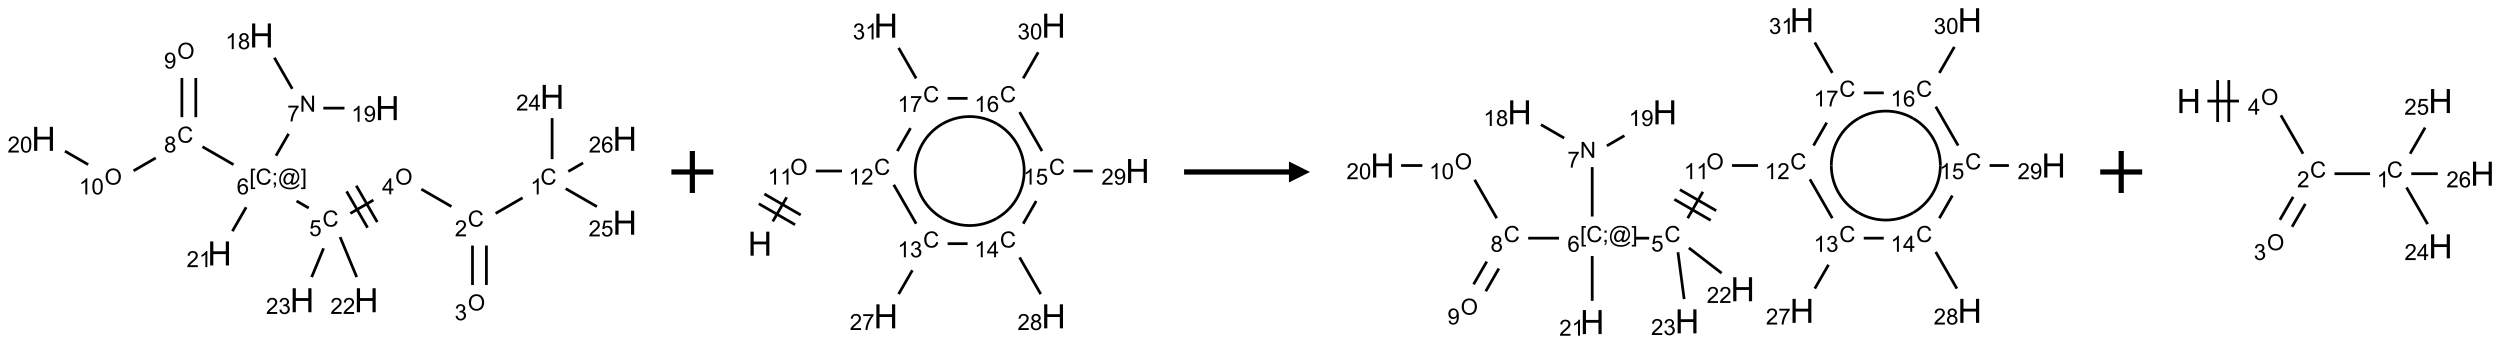 <?xml version="1.0" encoding="UTF-8"?>
<svg xmlns="http://www.w3.org/2000/svg" xmlns:xlink="http://www.w3.org/1999/xlink" width="1192" height="164" viewBox="0 0 1192 164">
<defs>
<g>
<g id="glyph-0-0">
<path d="M 1.332 0 L 1.332 -6.668 L 6.668 -6.668 L 6.668 0 Z M 1.5 -0.168 L 6.5 -0.168 L 6.5 -6.5 L 1.5 -6.5 Z M 1.5 -0.168 "/>
</g>
<g id="glyph-0-1">
<path d="M 6.27 -2.676 L 7.281 -2.422 C 7.07 -1.594 6.688 -0.961 6.137 -0.523 C 5.586 -0.086 4.914 0.129 4.121 0.129 C 3.297 0.129 2.629 -0.039 2.113 -0.371 C 1.598 -0.707 1.203 -1.191 0.934 -1.828 C 0.664 -2.465 0.531 -3.145 0.531 -3.875 C 0.531 -4.672 0.684 -5.363 0.988 -5.957 C 1.293 -6.547 1.723 -6.996 2.285 -7.305 C 2.844 -7.613 3.461 -7.766 4.137 -7.766 C 4.898 -7.766 5.543 -7.57 6.062 -7.184 C 6.582 -6.793 6.945 -6.246 7.152 -5.543 L 6.156 -5.309 C 5.98 -5.863 5.723 -6.266 5.387 -6.52 C 5.051 -6.773 4.625 -6.902 4.113 -6.902 C 3.527 -6.902 3.039 -6.762 2.645 -6.48 C 2.25 -6.199 1.973 -5.82 1.812 -5.348 C 1.652 -4.871 1.574 -4.383 1.574 -3.879 C 1.574 -3.23 1.668 -2.664 1.855 -2.18 C 2.047 -1.695 2.34 -1.332 2.738 -1.094 C 3.137 -0.855 3.57 -0.734 4.035 -0.734 C 4.602 -0.734 5.082 -0.898 5.473 -1.223 C 5.867 -1.551 6.133 -2.035 6.27 -2.676 Z M 6.27 -2.676 "/>
</g>
<g id="glyph-0-2">
<path d="M 3.973 0 L 3.035 0 L 3.035 -5.973 C 2.809 -5.758 2.516 -5.543 2.148 -5.328 C 1.781 -5.113 1.453 -4.953 1.16 -4.844 L 1.16 -5.75 C 1.684 -5.996 2.145 -6.297 2.535 -6.645 C 2.93 -6.996 3.207 -7.336 3.371 -7.668 L 3.973 -7.668 Z M 3.973 0 "/>
</g>
<g id="glyph-0-3">
<path d="M 5.371 -0.902 L 5.371 0 L 0.324 0 C 0.316 -0.227 0.352 -0.441 0.434 -0.652 C 0.562 -0.996 0.766 -1.332 1.051 -1.668 C 1.332 -2 1.742 -2.387 2.277 -2.824 C 3.105 -3.504 3.668 -4.043 3.957 -4.441 C 4.25 -4.84 4.395 -5.215 4.395 -5.566 C 4.395 -5.938 4.262 -6.254 3.996 -6.508 C 3.73 -6.762 3.387 -6.891 2.957 -6.891 C 2.508 -6.891 2.145 -6.754 1.875 -6.484 C 1.605 -6.215 1.469 -5.84 1.465 -5.359 L 0.5 -5.457 C 0.566 -6.176 0.812 -6.727 1.246 -7.102 C 1.676 -7.477 2.254 -7.668 2.98 -7.668 C 3.711 -7.668 4.293 -7.465 4.719 -7.059 C 5.145 -6.652 5.359 -6.148 5.359 -5.547 C 5.359 -5.242 5.297 -4.941 5.172 -4.645 C 5.047 -4.352 4.84 -4.039 4.551 -3.715 C 4.262 -3.387 3.777 -2.938 3.105 -2.371 C 2.543 -1.898 2.18 -1.578 2.02 -1.41 C 1.859 -1.242 1.73 -1.07 1.625 -0.902 Z M 5.371 -0.902 "/>
</g>
<g id="glyph-0-4">
<path d="M 0.516 -3.719 C 0.516 -4.984 0.855 -5.977 1.535 -6.695 C 2.215 -7.414 3.094 -7.77 4.172 -7.77 C 4.875 -7.77 5.512 -7.602 6.078 -7.266 C 6.645 -6.93 7.074 -6.461 7.371 -5.855 C 7.668 -5.254 7.816 -4.57 7.816 -3.809 C 7.816 -3.035 7.66 -2.34 7.348 -1.73 C 7.035 -1.117 6.594 -0.656 6.02 -0.34 C 5.449 -0.027 4.828 0.129 4.168 0.129 C 3.449 0.129 2.805 -0.043 2.238 -0.391 C 1.672 -0.738 1.246 -1.211 0.953 -1.812 C 0.66 -2.414 0.516 -3.047 0.516 -3.719 Z M 1.559 -3.703 C 1.559 -2.781 1.805 -2.059 2.301 -1.527 C 2.793 -1 3.414 -0.734 4.16 -0.734 C 4.922 -0.734 5.547 -1 6.039 -1.535 C 6.531 -2.07 6.777 -2.828 6.777 -3.812 C 6.777 -4.434 6.672 -4.977 6.461 -5.441 C 6.25 -5.902 5.945 -6.262 5.539 -6.52 C 5.133 -6.773 4.68 -6.902 4.176 -6.902 C 3.461 -6.902 2.848 -6.656 2.332 -6.164 C 1.816 -5.672 1.559 -4.852 1.559 -3.703 Z M 1.559 -3.703 "/>
</g>
<g id="glyph-0-5">
<path d="M 0.449 -2.016 L 1.387 -2.141 C 1.492 -1.609 1.676 -1.227 1.934 -0.992 C 2.191 -0.758 2.508 -0.641 2.879 -0.641 C 3.32 -0.641 3.695 -0.793 3.996 -1.098 C 4.301 -1.402 4.453 -1.781 4.453 -2.234 C 4.453 -2.664 4.312 -3.02 4.031 -3.301 C 3.75 -3.578 3.391 -3.719 2.957 -3.719 C 2.781 -3.719 2.562 -3.684 2.297 -3.613 L 2.402 -4.438 C 2.465 -4.43 2.516 -4.426 2.551 -4.426 C 2.949 -4.426 3.312 -4.531 3.629 -4.738 C 3.949 -4.949 4.109 -5.27 4.109 -5.703 C 4.109 -6.047 3.992 -6.332 3.762 -6.559 C 3.527 -6.785 3.227 -6.895 2.859 -6.895 C 2.496 -6.895 2.191 -6.781 1.949 -6.551 C 1.707 -6.324 1.547 -5.98 1.48 -5.52 L 0.543 -5.688 C 0.656 -6.316 0.918 -6.805 1.324 -7.148 C 1.73 -7.492 2.234 -7.668 2.84 -7.668 C 3.254 -7.668 3.641 -7.578 3.988 -7.398 C 4.34 -7.219 4.609 -6.977 4.793 -6.668 C 4.98 -6.359 5.074 -6.031 5.074 -5.684 C 5.074 -5.352 4.984 -5.051 4.809 -4.781 C 4.629 -4.512 4.367 -4.297 4.02 -4.137 C 4.473 -4.031 4.824 -3.816 5.074 -3.488 C 5.324 -3.16 5.449 -2.75 5.449 -2.254 C 5.449 -1.59 5.203 -1.023 4.719 -0.559 C 4.234 -0.098 3.617 0.137 2.875 0.137 C 2.203 0.137 1.648 -0.062 1.207 -0.465 C 0.762 -0.863 0.512 -1.379 0.449 -2.016 Z M 0.449 -2.016 "/>
</g>
<g id="glyph-0-6">
<path d="M 3.449 0 L 3.449 -1.828 L 0.137 -1.828 L 0.137 -2.688 L 3.621 -7.637 L 4.387 -7.637 L 4.387 -2.688 L 5.418 -2.688 L 5.418 -1.828 L 4.387 -1.828 L 4.387 0 Z M 3.449 -2.688 L 3.449 -6.129 L 1.059 -2.688 Z M 3.449 -2.688 "/>
</g>
<g id="glyph-0-7">
<path d="M 0.441 -2 L 1.426 -2.082 C 1.5 -1.605 1.668 -1.242 1.934 -1.004 C 2.199 -0.762 2.52 -0.641 2.895 -0.641 C 3.348 -0.641 3.73 -0.812 4.043 -1.152 C 4.355 -1.492 4.512 -1.941 4.512 -2.504 C 4.512 -3.039 4.359 -3.461 4.059 -3.77 C 3.758 -4.078 3.367 -4.234 2.879 -4.234 C 2.578 -4.234 2.305 -4.164 2.062 -4.027 C 1.82 -3.891 1.629 -3.715 1.488 -3.496 L 0.609 -3.609 L 1.348 -7.531 L 5.145 -7.531 L 5.145 -6.637 L 2.098 -6.637 L 1.688 -4.582 C 2.145 -4.902 2.625 -5.062 3.129 -5.062 C 3.797 -5.062 4.359 -4.832 4.816 -4.371 C 5.277 -3.91 5.504 -3.312 5.504 -2.59 C 5.504 -1.898 5.305 -1.301 4.902 -0.797 C 4.41 -0.18 3.742 0.129 2.895 0.129 C 2.199 0.129 1.633 -0.062 1.195 -0.453 C 0.758 -0.844 0.504 -1.359 0.441 -2 Z M 0.441 -2 "/>
</g>
<g id="glyph-0-8">
<path d="M 0.723 2.121 L 0.723 -7.637 L 2.793 -7.637 L 2.793 -6.859 L 1.66 -6.859 L 1.66 1.344 L 2.793 1.344 L 2.793 2.121 Z M 0.723 2.121 "/>
</g>
<g id="glyph-0-9">
<path d="M 0.949 -4.465 L 0.949 -5.531 L 2.016 -5.531 L 2.016 -4.465 Z M 0.949 0 L 0.949 -1.066 L 2.016 -1.066 L 2.016 0 C 2.016 0.391 1.945 0.711 1.809 0.949 C 1.668 1.191 1.449 1.379 1.145 1.512 L 0.887 1.109 C 1.082 1.023 1.23 0.895 1.324 0.727 C 1.418 0.559 1.469 0.316 1.48 0 Z M 0.949 0 "/>
</g>
<g id="glyph-0-10">
<path d="M 6.047 -0.848 C 5.82 -0.59 5.57 -0.379 5.289 -0.223 C 5.008 -0.062 4.73 0.016 4.449 0.016 C 4.141 0.016 3.84 -0.074 3.547 -0.254 C 3.254 -0.434 3.02 -0.715 2.836 -1.09 C 2.652 -1.465 2.562 -1.875 2.562 -2.324 C 2.562 -2.875 2.703 -3.43 2.988 -3.98 C 3.27 -4.535 3.621 -4.953 4.043 -5.23 C 4.461 -5.508 4.871 -5.645 5.266 -5.645 C 5.566 -5.645 5.855 -5.566 6.129 -5.41 C 6.402 -5.25 6.641 -5.012 6.84 -4.688 L 7.016 -5.496 L 7.949 -5.496 L 7.199 -2 C 7.094 -1.516 7.043 -1.246 7.043 -1.191 C 7.043 -1.098 7.078 -1.02 7.148 -0.949 C 7.219 -0.883 7.305 -0.848 7.406 -0.848 C 7.59 -0.848 7.832 -0.953 8.129 -1.168 C 8.527 -1.445 8.84 -1.816 9.07 -2.285 C 9.301 -2.75 9.418 -3.234 9.418 -3.73 C 9.418 -4.309 9.27 -4.852 8.973 -5.355 C 8.676 -5.859 8.23 -6.262 7.645 -6.562 C 7.055 -6.863 6.406 -7.016 5.691 -7.016 C 4.879 -7.016 4.137 -6.824 3.465 -6.445 C 2.793 -6.066 2.273 -5.52 1.902 -4.809 C 1.535 -4.098 1.348 -3.34 1.348 -2.527 C 1.348 -1.676 1.535 -0.941 1.902 -0.328 C 2.273 0.285 2.809 0.742 3.508 1.035 C 4.207 1.328 4.984 1.473 5.832 1.473 C 6.742 1.473 7.504 1.32 8.121 1.016 C 8.734 0.711 9.195 0.34 9.5 -0.098 L 10.441 -0.098 C 10.266 0.266 9.961 0.637 9.531 1.016 C 9.102 1.395 8.59 1.695 7.996 1.914 C 7.402 2.133 6.688 2.246 5.848 2.246 C 5.078 2.246 4.367 2.145 3.715 1.949 C 3.066 1.75 2.512 1.453 2.051 1.055 C 1.594 0.656 1.25 0.199 1.016 -0.316 C 0.723 -0.973 0.578 -1.684 0.578 -2.441 C 0.578 -3.289 0.75 -4.098 1.098 -4.863 C 1.523 -5.805 2.125 -6.527 2.902 -7.027 C 3.684 -7.527 4.629 -7.777 5.738 -7.777 C 6.602 -7.777 7.375 -7.602 8.059 -7.246 C 8.746 -6.895 9.285 -6.371 9.684 -5.672 C 10.02 -5.07 10.188 -4.418 10.188 -3.715 C 10.188 -2.707 9.832 -1.812 9.125 -1.031 C 8.492 -0.328 7.801 0.02 7.051 0.02 C 6.812 0.02 6.617 -0.016 6.473 -0.09 C 6.324 -0.16 6.215 -0.266 6.145 -0.402 C 6.102 -0.488 6.066 -0.637 6.047 -0.848 Z M 3.527 -2.262 C 3.527 -1.785 3.641 -1.414 3.863 -1.152 C 4.09 -0.887 4.348 -0.754 4.641 -0.754 C 4.836 -0.754 5.039 -0.812 5.254 -0.93 C 5.469 -1.047 5.676 -1.219 5.871 -1.449 C 6.066 -1.676 6.23 -1.969 6.355 -2.32 C 6.48 -2.672 6.543 -3.027 6.543 -3.379 C 6.543 -3.852 6.426 -4.219 6.191 -4.48 C 5.957 -4.738 5.672 -4.871 5.332 -4.871 C 5.109 -4.871 4.902 -4.812 4.707 -4.699 C 4.512 -4.586 4.32 -4.406 4.137 -4.156 C 3.953 -3.906 3.805 -3.602 3.691 -3.246 C 3.582 -2.887 3.527 -2.559 3.527 -2.262 Z M 3.527 -2.262 "/>
</g>
<g id="glyph-0-11">
<path d="M 2.27 2.121 L 0.203 2.121 L 0.203 1.344 L 1.332 1.344 L 1.332 -6.859 L 0.203 -6.859 L 0.203 -7.637 L 2.27 -7.637 Z M 2.27 2.121 "/>
</g>
<g id="glyph-0-12">
<path d="M 5.309 -5.766 L 4.375 -5.691 C 4.293 -6.059 4.172 -6.328 4.02 -6.496 C 3.766 -6.762 3.453 -6.895 3.082 -6.895 C 2.785 -6.895 2.523 -6.812 2.297 -6.645 C 2 -6.43 1.77 -6.117 1.598 -5.703 C 1.43 -5.289 1.34 -4.703 1.332 -3.938 C 1.559 -4.281 1.836 -4.535 2.16 -4.703 C 2.488 -4.871 2.828 -4.953 3.188 -4.953 C 3.812 -4.953 4.344 -4.723 4.785 -4.262 C 5.223 -3.801 5.441 -3.207 5.441 -2.48 C 5.441 -2 5.34 -1.555 5.133 -1.145 C 4.926 -0.73 4.641 -0.418 4.281 -0.199 C 3.922 0.02 3.512 0.129 3.051 0.129 C 2.27 0.129 1.633 -0.156 1.141 -0.73 C 0.648 -1.305 0.402 -2.254 0.402 -3.574 C 0.402 -5.051 0.672 -6.121 1.219 -6.793 C 1.695 -7.375 2.336 -7.668 3.141 -7.668 C 3.742 -7.668 4.234 -7.5 4.617 -7.16 C 5 -6.824 5.23 -6.359 5.309 -5.766 Z M 1.48 -2.473 C 1.48 -2.152 1.547 -1.844 1.684 -1.547 C 1.82 -1.25 2.016 -1.027 2.262 -0.871 C 2.508 -0.719 2.766 -0.641 3.035 -0.641 C 3.434 -0.641 3.773 -0.801 4.059 -1.121 C 4.344 -1.441 4.484 -1.875 4.484 -2.422 C 4.484 -2.949 4.344 -3.367 4.062 -3.668 C 3.781 -3.973 3.426 -4.125 3 -4.125 C 2.578 -4.125 2.219 -3.973 1.922 -3.668 C 1.625 -3.363 1.48 -2.969 1.48 -2.473 Z M 1.48 -2.473 "/>
</g>
<g id="glyph-0-13">
<path d="M 0.812 0 L 0.812 -7.637 L 1.848 -7.637 L 5.859 -1.641 L 5.859 -7.637 L 6.828 -7.637 L 6.828 0 L 5.793 0 L 1.781 -6 L 1.781 0 Z M 0.812 0 "/>
</g>
<g id="glyph-0-14">
<path d="M 0.504 -6.637 L 0.504 -7.535 L 5.449 -7.535 L 5.449 -6.809 C 4.961 -6.289 4.48 -5.602 4.004 -4.746 C 3.527 -3.887 3.156 -3.004 2.895 -2.098 C 2.707 -1.461 2.59 -0.762 2.535 0 L 1.574 0 C 1.582 -0.602 1.703 -1.328 1.926 -2.176 C 2.152 -3.027 2.477 -3.848 2.898 -4.637 C 3.32 -5.426 3.77 -6.094 4.246 -6.637 Z M 0.504 -6.637 "/>
</g>
<g id="glyph-0-15">
<path d="M 1.887 -4.141 C 1.496 -4.281 1.207 -4.484 1.02 -4.75 C 0.832 -5.016 0.738 -5.328 0.738 -5.699 C 0.738 -6.254 0.938 -6.719 1.34 -7.098 C 1.738 -7.477 2.27 -7.668 2.934 -7.668 C 3.598 -7.668 4.137 -7.473 4.543 -7.086 C 4.949 -6.699 5.152 -6.227 5.152 -5.672 C 5.152 -5.316 5.059 -5.008 4.871 -4.746 C 4.688 -4.484 4.406 -4.281 4.027 -4.141 C 4.496 -3.988 4.852 -3.742 5.098 -3.402 C 5.34 -3.062 5.465 -2.656 5.465 -2.184 C 5.465 -1.531 5.234 -0.98 4.77 -0.535 C 4.309 -0.09 3.703 0.129 2.949 0.129 C 2.195 0.129 1.586 -0.094 1.125 -0.539 C 0.664 -0.984 0.434 -1.543 0.434 -2.207 C 0.434 -2.703 0.559 -3.121 0.809 -3.457 C 1.062 -3.793 1.422 -4.02 1.887 -4.141 Z M 1.699 -5.73 C 1.699 -5.367 1.812 -5.074 2.047 -4.844 C 2.281 -4.613 2.582 -4.5 2.953 -4.5 C 3.312 -4.5 3.609 -4.613 3.84 -4.84 C 4.07 -5.066 4.188 -5.348 4.188 -5.676 C 4.188 -6.02 4.07 -6.309 3.832 -6.543 C 3.594 -6.777 3.297 -6.895 2.941 -6.895 C 2.586 -6.895 2.289 -6.781 2.051 -6.551 C 1.816 -6.324 1.699 -6.047 1.699 -5.73 Z M 1.395 -2.203 C 1.395 -1.938 1.461 -1.676 1.586 -1.426 C 1.711 -1.176 1.902 -0.984 2.152 -0.848 C 2.402 -0.711 2.672 -0.641 2.957 -0.641 C 3.406 -0.641 3.777 -0.785 4.066 -1.074 C 4.359 -1.363 4.504 -1.727 4.504 -2.172 C 4.504 -2.625 4.355 -2.996 4.055 -3.293 C 3.754 -3.586 3.379 -3.734 2.926 -3.734 C 2.484 -3.734 2.121 -3.59 1.832 -3.297 C 1.543 -3.004 1.395 -2.641 1.395 -2.203 Z M 1.395 -2.203 "/>
</g>
<g id="glyph-0-16">
<path d="M 0.582 -1.766 L 1.484 -1.848 C 1.562 -1.426 1.707 -1.117 1.922 -0.926 C 2.137 -0.734 2.414 -0.641 2.75 -0.641 C 3.039 -0.641 3.289 -0.707 3.508 -0.84 C 3.727 -0.973 3.902 -1.148 4.043 -1.367 C 4.18 -1.586 4.297 -1.887 4.391 -2.262 C 4.484 -2.637 4.531 -3.016 4.531 -3.406 C 4.531 -3.449 4.531 -3.512 4.527 -3.594 C 4.34 -3.297 4.082 -3.055 3.758 -2.867 C 3.434 -2.68 3.082 -2.59 2.703 -2.59 C 2.07 -2.59 1.535 -2.816 1.098 -3.277 C 0.66 -3.734 0.441 -4.34 0.441 -5.09 C 0.441 -5.863 0.672 -6.484 1.129 -6.957 C 1.586 -7.43 2.156 -7.668 2.844 -7.668 C 3.34 -7.668 3.793 -7.531 4.207 -7.266 C 4.617 -7 4.93 -6.617 5.145 -6.121 C 5.355 -5.629 5.465 -4.91 5.465 -3.973 C 5.465 -2.996 5.359 -2.223 5.145 -1.645 C 4.934 -1.066 4.617 -0.625 4.199 -0.324 C 3.781 -0.02 3.293 0.129 2.73 0.129 C 2.133 0.129 1.645 -0.035 1.266 -0.367 C 0.887 -0.699 0.66 -1.164 0.582 -1.766 Z M 4.422 -5.137 C 4.422 -5.676 4.277 -6.102 3.992 -6.418 C 3.707 -6.734 3.359 -6.891 2.957 -6.891 C 2.543 -6.891 2.18 -6.719 1.871 -6.379 C 1.562 -6.039 1.406 -5.598 1.406 -5.059 C 1.406 -4.57 1.555 -4.176 1.848 -3.871 C 2.141 -3.566 2.5 -3.418 2.934 -3.418 C 3.367 -3.418 3.723 -3.57 4.004 -3.871 C 4.281 -4.176 4.422 -4.598 4.422 -5.137 Z M 4.422 -5.137 "/>
</g>
<g id="glyph-0-17">
<path d="M 0.441 -3.766 C 0.441 -4.668 0.535 -5.395 0.723 -5.945 C 0.906 -6.496 1.184 -6.922 1.551 -7.219 C 1.918 -7.516 2.375 -7.668 2.934 -7.668 C 3.344 -7.668 3.703 -7.586 4.012 -7.418 C 4.32 -7.254 4.574 -7.016 4.777 -6.707 C 4.977 -6.395 5.137 -6.016 5.25 -5.57 C 5.363 -5.125 5.422 -4.523 5.422 -3.766 C 5.422 -2.871 5.328 -2.148 5.145 -1.598 C 4.961 -1.047 4.688 -0.621 4.32 -0.32 C 3.953 -0.02 3.492 0.129 2.934 0.129 C 2.195 0.129 1.617 -0.133 1.199 -0.66 C 0.695 -1.297 0.441 -2.332 0.441 -3.766 Z M 1.406 -3.766 C 1.406 -2.512 1.555 -1.68 1.848 -1.262 C 2.141 -0.848 2.5 -0.641 2.934 -0.641 C 3.363 -0.641 3.727 -0.848 4.02 -1.266 C 4.312 -1.684 4.457 -2.516 4.457 -3.766 C 4.457 -5.023 4.312 -5.859 4.02 -6.27 C 3.727 -6.684 3.359 -6.891 2.922 -6.891 C 2.492 -6.891 2.148 -6.707 1.891 -6.344 C 1.566 -5.879 1.406 -5.02 1.406 -3.766 Z M 1.406 -3.766 "/>
</g>
<g id="glyph-1-0">
<path d="M 2 0 L 2 -10 L 10 -10 L 10 0 Z M 2.25 -0.25 L 9.75 -0.25 L 9.75 -9.75 L 2.25 -9.75 Z M 2.25 -0.25 "/>
</g>
<g id="glyph-1-1">
<path d="M 1.281 0 L 1.281 -11.453 L 2.797 -11.453 L 2.797 -6.75 L 8.75 -6.75 L 8.75 -11.453 L 10.266 -11.453 L 10.266 0 L 8.75 0 L 8.75 -5.398 L 2.797 -5.398 L 2.797 0 Z M 1.281 0 "/>
</g>
</g>
</defs>
<path fill="none" stroke-width="0.033" stroke-linecap="butt" stroke-linejoin="miter" stroke="rgb(0%, 0%, 0%)" stroke-opacity="1" stroke-miterlimit="10" d="M 5.71 1.935 L 5.389 2.121 " transform="matrix(40, 0, 0, 40, 20.764, 16.914)"/>
<path fill="none" stroke-width="0.033" stroke-linecap="butt" stroke-linejoin="miter" stroke="rgb(0%, 0%, 0%)" stroke-opacity="1" stroke-miterlimit="10" d="M 5.113 2.504 L 5.113 2.974 " transform="matrix(40, 0, 0, 40, 20.764, 16.914)"/>
<path fill="none" stroke-width="0.033" stroke-linecap="butt" stroke-linejoin="miter" stroke="rgb(0%, 0%, 0%)" stroke-opacity="1" stroke-miterlimit="10" d="M 5.279 2.504 L 5.279 2.974 " transform="matrix(40, 0, 0, 40, 20.764, 16.914)"/>
<path fill="none" stroke-width="0.033" stroke-linecap="butt" stroke-linejoin="miter" stroke="rgb(0%, 0%, 0%)" stroke-opacity="1" stroke-miterlimit="10" d="M 4.862 2.039 L 4.503 1.832 " transform="matrix(40, 0, 0, 40, 20.764, 16.914)"/>
<path fill="none" stroke-width="0.033" stroke-linecap="butt" stroke-linejoin="miter" stroke="rgb(0%, 0%, 0%)" stroke-opacity="1" stroke-miterlimit="10" d="M 3.932 1.962 L 3.657 2.121 " transform="matrix(40, 0, 0, 40, 20.764, 16.914)"/>
<path fill="none" stroke-width="0.033" stroke-linecap="butt" stroke-linejoin="miter" stroke="rgb(0%, 0%, 0%)" stroke-opacity="1" stroke-miterlimit="10" d="M 3.612 1.858 L 3.862 2.291 " transform="matrix(40, 0, 0, 40, 20.764, 16.914)"/>
<path fill="none" stroke-width="0.033" stroke-linecap="butt" stroke-linejoin="miter" stroke="rgb(0%, 0%, 0%)" stroke-opacity="1" stroke-miterlimit="10" d="M 3.728 1.791 L 3.978 2.224 " transform="matrix(40, 0, 0, 40, 20.764, 16.914)"/>
<path fill="none" stroke-width="0.033" stroke-linecap="butt" stroke-linejoin="miter" stroke="rgb(0%, 0%, 0%)" stroke-opacity="1" stroke-miterlimit="10" d="M 3.161 2.057 L 3.016 1.973 " transform="matrix(40, 0, 0, 40, 20.764, 16.914)"/>
<path fill="none" stroke-width="0.033" stroke-linecap="butt" stroke-linejoin="miter" stroke="rgb(0%, 0%, 0%)" stroke-opacity="1" stroke-miterlimit="10" d="M 2.771 1.433 L 2.921 1.172 " transform="matrix(40, 0, 0, 40, 20.764, 16.914)"/>
<path fill="none" stroke-width="0.033" stroke-linecap="butt" stroke-linejoin="miter" stroke="rgb(0%, 0%, 0%)" stroke-opacity="1" stroke-miterlimit="10" d="M 2.965 0.636 L 2.751 0.265 " transform="matrix(40, 0, 0, 40, 20.764, 16.914)"/>
<path fill="none" stroke-width="0.033" stroke-linecap="butt" stroke-linejoin="miter" stroke="rgb(0%, 0%, 0%)" stroke-opacity="1" stroke-miterlimit="10" d="M 3.335 0.866 L 3.587 0.866 " transform="matrix(40, 0, 0, 40, 20.764, 16.914)"/>
<path fill="none" stroke-width="0.033" stroke-linecap="butt" stroke-linejoin="miter" stroke="rgb(0%, 0%, 0%)" stroke-opacity="1" stroke-miterlimit="10" d="M 2.264 1.539 L 1.894 1.326 " transform="matrix(40, 0, 0, 40, 20.764, 16.914)"/>
<path fill="none" stroke-width="0.033" stroke-linecap="butt" stroke-linejoin="miter" stroke="rgb(0%, 0%, 0%)" stroke-opacity="1" stroke-miterlimit="10" d="M 1.815 0.974 L 1.815 0.507 " transform="matrix(40, 0, 0, 40, 20.764, 16.914)"/>
<path fill="none" stroke-width="0.033" stroke-linecap="butt" stroke-linejoin="miter" stroke="rgb(0%, 0%, 0%)" stroke-opacity="1" stroke-miterlimit="10" d="M 1.649 0.974 L 1.649 0.507 " transform="matrix(40, 0, 0, 40, 20.764, 16.914)"/>
<path fill="none" stroke-width="0.033" stroke-linecap="butt" stroke-linejoin="miter" stroke="rgb(0%, 0%, 0%)" stroke-opacity="1" stroke-miterlimit="10" d="M 1.337 1.46 L 1.073 1.613 " transform="matrix(40, 0, 0, 40, 20.764, 16.914)"/>
<path fill="none" stroke-width="0.033" stroke-linecap="butt" stroke-linejoin="miter" stroke="rgb(0%, 0%, 0%)" stroke-opacity="1" stroke-miterlimit="10" d="M 0.532 1.539 L 0.255 1.379 " transform="matrix(40, 0, 0, 40, 20.764, 16.914)"/>
<path fill="none" stroke-width="0.033" stroke-linecap="butt" stroke-linejoin="miter" stroke="rgb(0%, 0%, 0%)" stroke-opacity="1" stroke-miterlimit="10" d="M 2.415 2.048 L 2.251 2.333 " transform="matrix(40, 0, 0, 40, 20.764, 16.914)"/>
<path fill="none" stroke-width="0.033" stroke-linecap="butt" stroke-linejoin="miter" stroke="rgb(0%, 0%, 0%)" stroke-opacity="1" stroke-miterlimit="10" d="M 3.535 2.403 L 3.733 2.88 " transform="matrix(40, 0, 0, 40, 20.764, 16.914)"/>
<path fill="none" stroke-width="0.033" stroke-linecap="butt" stroke-linejoin="miter" stroke="rgb(0%, 0%, 0%)" stroke-opacity="1" stroke-miterlimit="10" d="M 3.338 2.537 L 3.196 2.88 " transform="matrix(40, 0, 0, 40, 20.764, 16.914)"/>
<path fill="none" stroke-width="0.033" stroke-linecap="butt" stroke-linejoin="miter" stroke="rgb(0%, 0%, 0%)" stroke-opacity="1" stroke-miterlimit="10" d="M 6.062 1.474 L 6.062 0.985 " transform="matrix(40, 0, 0, 40, 20.764, 16.914)"/>
<path fill="none" stroke-width="0.033" stroke-linecap="butt" stroke-linejoin="miter" stroke="rgb(0%, 0%, 0%)" stroke-opacity="1" stroke-miterlimit="10" d="M 6.224 1.826 L 6.596 2.04 " transform="matrix(40, 0, 0, 40, 20.764, 16.914)"/>
<path fill="none" stroke-width="0.033" stroke-linecap="butt" stroke-linejoin="miter" stroke="rgb(0%, 0%, 0%)" stroke-opacity="1" stroke-miterlimit="10" d="M 6.255 1.621 L 6.431 1.519 " transform="matrix(40, 0, 0, 40, 20.764, 16.914)"/>
<g fill="rgb(0%, 0%, 0%)" fill-opacity="1">
<use xlink:href="#glyph-0-1" x="257.656" y="88.039"/>
</g>
<g fill="rgb(0%, 0%, 0%)" fill-opacity="1">
<use xlink:href="#glyph-0-2" x="252.879" y="92.676"/>
</g>
<g fill="rgb(0%, 0%, 0%)" fill-opacity="1">
<use xlink:href="#glyph-0-1" x="223.016" y="108.039"/>
</g>
<g fill="rgb(0%, 0%, 0%)" fill-opacity="1">
<use xlink:href="#glyph-0-3" x="216.844" y="112.676"/>
</g>
<g fill="rgb(0%, 0%, 0%)" fill-opacity="1">
<use xlink:href="#glyph-0-4" x="223.031" y="148.043"/>
</g>
<g fill="rgb(0%, 0%, 0%)" fill-opacity="1">
<use xlink:href="#glyph-0-5" x="216.766" y="152.676"/>
</g>
<g fill="rgb(0%, 0%, 0%)" fill-opacity="1">
<use xlink:href="#glyph-0-4" x="188.391" y="88.043"/>
</g>
<g fill="rgb(0%, 0%, 0%)" fill-opacity="1">
<use xlink:href="#glyph-0-6" x="182.156" y="92.645"/>
</g>
<g fill="rgb(0%, 0%, 0%)" fill-opacity="1">
<use xlink:href="#glyph-0-1" x="153.734" y="108.039"/>
</g>
<g fill="rgb(0%, 0%, 0%)" fill-opacity="1">
<use xlink:href="#glyph-0-7" x="147.426" y="112.543"/>
</g>
<g fill="rgb(0%, 0%, 0%)" fill-opacity="1">
<use xlink:href="#glyph-0-8" x="118.898" y="88.047"/>
<use xlink:href="#glyph-0-1" x="121.862" y="88.047"/>
<use xlink:href="#glyph-0-9" x="129.565" y="88.047"/>
<use xlink:href="#glyph-0-10" x="132.529" y="88.047"/>
<use xlink:href="#glyph-0-11" x="143.357" y="88.047"/>
</g>
<g fill="rgb(0%, 0%, 0%)" fill-opacity="1">
<use xlink:href="#glyph-0-12" x="112.848" y="92.676"/>
</g>
<g fill="rgb(0%, 0%, 0%)" fill-opacity="1">
<use xlink:href="#glyph-0-13" x="142.922" y="53.266"/>
</g>
<g fill="rgb(0%, 0%, 0%)" fill-opacity="1">
<use xlink:href="#glyph-0-14" x="136.949" y="57.906"/>
</g>
<g fill="rgb(0%, 0%, 0%)" fill-opacity="1">
<use xlink:href="#glyph-1-1" x="118.914" y="22.641"/>
</g>
<g fill="rgb(0%, 0%, 0%)" fill-opacity="1">
<use xlink:href="#glyph-0-2" x="107.465" y="23.434"/>
<use xlink:href="#glyph-0-15" x="113.397" y="23.434"/>
</g>
<g fill="rgb(0%, 0%, 0%)" fill-opacity="1">
<use xlink:href="#glyph-1-1" x="178.914" y="57.281"/>
</g>
<g fill="rgb(0%, 0%, 0%)" fill-opacity="1">
<use xlink:href="#glyph-0-2" x="167.465" y="58.074"/>
<use xlink:href="#glyph-0-16" x="173.397" y="58.074"/>
</g>
<g fill="rgb(0%, 0%, 0%)" fill-opacity="1">
<use xlink:href="#glyph-0-1" x="84.453" y="68.039"/>
</g>
<g fill="rgb(0%, 0%, 0%)" fill-opacity="1">
<use xlink:href="#glyph-0-15" x="78.188" y="72.676"/>
</g>
<g fill="rgb(0%, 0%, 0%)" fill-opacity="1">
<use xlink:href="#glyph-0-4" x="84.469" y="28.043"/>
</g>
<g fill="rgb(0%, 0%, 0%)" fill-opacity="1">
<use xlink:href="#glyph-0-16" x="78.184" y="32.676"/>
</g>
<g fill="rgb(0%, 0%, 0%)" fill-opacity="1">
<use xlink:href="#glyph-0-4" x="49.828" y="88.043"/>
</g>
<g fill="rgb(0%, 0%, 0%)" fill-opacity="1">
<use xlink:href="#glyph-0-2" x="37.652" y="92.676"/>
<use xlink:href="#glyph-0-17" x="43.585" y="92.676"/>
</g>
<g fill="rgb(0%, 0%, 0%)" fill-opacity="1">
<use xlink:href="#glyph-1-1" x="14.992" y="71.922"/>
</g>
<g fill="rgb(0%, 0%, 0%)" fill-opacity="1">
<use xlink:href="#glyph-0-3" x="3.586" y="72.715"/>
<use xlink:href="#glyph-0-17" x="9.518" y="72.715"/>
</g>
<g fill="rgb(0%, 0%, 0%)" fill-opacity="1">
<use xlink:href="#glyph-1-1" x="98.914" y="126.566"/>
</g>
<g fill="rgb(0%, 0%, 0%)" fill-opacity="1">
<use xlink:href="#glyph-0-3" x="88.957" y="127.355"/>
<use xlink:href="#glyph-0-2" x="94.889" y="127.355"/>
</g>
<g fill="rgb(0%, 0%, 0%)" fill-opacity="1">
<use xlink:href="#glyph-1-1" x="168.863" y="148.879"/>
</g>
<g fill="rgb(0%, 0%, 0%)" fill-opacity="1">
<use xlink:href="#glyph-0-3" x="157.508" y="149.672"/>
<use xlink:href="#glyph-0-3" x="163.44" y="149.672"/>
</g>
<g fill="rgb(0%, 0%, 0%)" fill-opacity="1">
<use xlink:href="#glyph-1-1" x="138.25" y="148.879"/>
</g>
<g fill="rgb(0%, 0%, 0%)" fill-opacity="1">
<use xlink:href="#glyph-0-3" x="126.816" y="149.672"/>
<use xlink:href="#glyph-0-5" x="132.749" y="149.672"/>
</g>
<g fill="rgb(0%, 0%, 0%)" fill-opacity="1">
<use xlink:href="#glyph-1-1" x="257.477" y="51.922"/>
</g>
<g fill="rgb(0%, 0%, 0%)" fill-opacity="1">
<use xlink:href="#glyph-0-3" x="246.078" y="52.715"/>
<use xlink:href="#glyph-0-6" x="252.01" y="52.715"/>
</g>
<g fill="rgb(0%, 0%, 0%)" fill-opacity="1">
<use xlink:href="#glyph-1-1" x="292.121" y="111.922"/>
</g>
<g fill="rgb(0%, 0%, 0%)" fill-opacity="1">
<use xlink:href="#glyph-0-3" x="280.629" y="112.715"/>
<use xlink:href="#glyph-0-7" x="286.561" y="112.715"/>
</g>
<g fill="rgb(0%, 0%, 0%)" fill-opacity="1">
<use xlink:href="#glyph-1-1" x="292.121" y="71.922"/>
</g>
<g fill="rgb(0%, 0%, 0%)" fill-opacity="1">
<use xlink:href="#glyph-0-3" x="280.691" y="72.715"/>
<use xlink:href="#glyph-0-12" x="286.624" y="72.715"/>
</g>
<path fill="none" stroke-width="0.062" stroke-linecap="butt" stroke-linejoin="miter" stroke="rgb(0%, 0%, 0%)" stroke-opacity="1" stroke-miterlimit="10" d="M 0 0 L 0.5 0 M 0.25 -0.25 L 0.25 0.25 " transform="matrix(40, 0, 0, 40, 320.115, 82)"/>
<path fill="none" stroke-width="0.033" stroke-linecap="butt" stroke-linejoin="miter" stroke="rgb(0%, 0%, 0%)" stroke-opacity="1" stroke-miterlimit="10" d="M 0.153 2.333 L 0.319 2.045 " transform="matrix(40, 0, 0, 40, 362.342, 12.258)"/>
<path fill="none" stroke-width="0.033" stroke-linecap="butt" stroke-linejoin="miter" stroke="rgb(0%, 0%, 0%)" stroke-opacity="1" stroke-miterlimit="10" d="M 0.486 2.256 L 0.053 2.006 " transform="matrix(40, 0, 0, 40, 362.342, 12.258)"/>
<path fill="none" stroke-width="0.033" stroke-linecap="butt" stroke-linejoin="miter" stroke="rgb(0%, 0%, 0%)" stroke-opacity="1" stroke-miterlimit="10" d="M 0.419 2.372 L -0.014 2.122 " transform="matrix(40, 0, 0, 40, 362.342, 12.258)"/>
<path fill="none" stroke-width="0.033" stroke-linecap="butt" stroke-linejoin="miter" stroke="rgb(0%, 0%, 0%)" stroke-opacity="1" stroke-miterlimit="10" d="M 0.666 1.732 L 0.977 1.732 " transform="matrix(40, 0, 0, 40, 362.342, 12.258)"/>
<path fill="none" stroke-width="0.033" stroke-linecap="butt" stroke-linejoin="miter" stroke="rgb(0%, 0%, 0%)" stroke-opacity="1" stroke-miterlimit="10" d="M 1.595 1.896 L 1.862 2.36 " transform="matrix(40, 0, 0, 40, 362.342, 12.258)"/>
<path fill="none" stroke-width="0.033" stroke-linecap="butt" stroke-linejoin="miter" stroke="rgb(0%, 0%, 0%)" stroke-opacity="1" stroke-miterlimit="10" d="M 1.817 2.915 L 1.653 3.199 " transform="matrix(40, 0, 0, 40, 362.342, 12.258)"/>
<path fill="none" stroke-width="0.033" stroke-linecap="butt" stroke-linejoin="miter" stroke="rgb(0%, 0%, 0%)" stroke-opacity="1" stroke-miterlimit="10" d="M 2.237 2.598 L 2.475 2.598 " transform="matrix(40, 0, 0, 40, 362.342, 12.258)"/>
<path fill="none" stroke-width="0.033" stroke-linecap="butt" stroke-linejoin="miter" stroke="rgb(0%, 0%, 0%)" stroke-opacity="1" stroke-miterlimit="10" d="M 3.095 2.762 L 3.347 3.199 " transform="matrix(40, 0, 0, 40, 362.342, 12.258)"/>
<path fill="none" stroke-width="0.033" stroke-linecap="butt" stroke-linejoin="miter" stroke="rgb(0%, 0%, 0%)" stroke-opacity="1" stroke-miterlimit="10" d="M 3.138 2.36 L 3.293 2.09 " transform="matrix(40, 0, 0, 40, 362.342, 12.258)"/>
<path fill="none" stroke-width="0.033" stroke-linecap="butt" stroke-linejoin="miter" stroke="rgb(0%, 0%, 0%)" stroke-opacity="1" stroke-miterlimit="10" d="M 3.737 1.732 L 3.967 1.732 " transform="matrix(40, 0, 0, 40, 362.342, 12.258)"/>
<path fill="none" stroke-width="0.033" stroke-linecap="butt" stroke-linejoin="miter" stroke="rgb(0%, 0%, 0%)" stroke-opacity="1" stroke-miterlimit="10" d="M 3.362 1.494 L 3.095 1.03 " transform="matrix(40, 0, 0, 40, 362.342, 12.258)"/>
<path fill="none" stroke-width="0.033" stroke-linecap="butt" stroke-linejoin="miter" stroke="rgb(0%, 0%, 0%)" stroke-opacity="1" stroke-miterlimit="10" d="M 3.138 0.628 L 3.317 0.317 " transform="matrix(40, 0, 0, 40, 362.342, 12.258)"/>
<path fill="none" stroke-width="0.033" stroke-linecap="butt" stroke-linejoin="miter" stroke="rgb(0%, 0%, 0%)" stroke-opacity="1" stroke-miterlimit="10" d="M 2.475 0.866 L 2.237 0.866 " transform="matrix(40, 0, 0, 40, 362.342, 12.258)"/>
<path fill="none" stroke-width="0.033" stroke-linecap="butt" stroke-linejoin="miter" stroke="rgb(0%, 0%, 0%)" stroke-opacity="1" stroke-miterlimit="10" d="M 1.795 1.221 L 1.638 1.494 " transform="matrix(40, 0, 0, 40, 362.342, 12.258)"/>
<path fill="none" stroke-width="0.033" stroke-linecap="butt" stroke-linejoin="miter" stroke="rgb(0%, 0%, 0%)" stroke-opacity="1" stroke-miterlimit="10" d="M 1.862 0.628 L 1.653 0.265 " transform="matrix(40, 0, 0, 40, 362.342, 12.258)"/>
<path fill="none" stroke-width="0.033" stroke-linecap="butt" stroke-linejoin="miter" stroke="rgb(0%, 0%, 0%)" stroke-opacity="1" stroke-miterlimit="10" d="M 2.175 2.295 C 1.974 2.179 1.85 1.964 1.85 1.732 " transform="matrix(40, 0, 0, 40, 362.342, 12.258)"/>
<path fill="none" stroke-width="0.033" stroke-linecap="butt" stroke-linejoin="miter" stroke="rgb(0%, 0%, 0%)" stroke-opacity="1" stroke-miterlimit="10" d="M 2.825 2.295 C 2.624 2.411 2.376 2.411 2.175 2.295 " transform="matrix(40, 0, 0, 40, 362.342, 12.258)"/>
<path fill="none" stroke-width="0.033" stroke-linecap="butt" stroke-linejoin="miter" stroke="rgb(0%, 0%, 0%)" stroke-opacity="1" stroke-miterlimit="10" d="M 3.15 1.732 C 3.15 1.964 3.026 2.179 2.825 2.295 " transform="matrix(40, 0, 0, 40, 362.342, 12.258)"/>
<path fill="none" stroke-width="0.033" stroke-linecap="butt" stroke-linejoin="miter" stroke="rgb(0%, 0%, 0%)" stroke-opacity="1" stroke-miterlimit="10" d="M 2.825 1.17 C 3.026 1.286 3.15 1.5 3.15 1.732 " transform="matrix(40, 0, 0, 40, 362.342, 12.258)"/>
<path fill="none" stroke-width="0.033" stroke-linecap="butt" stroke-linejoin="miter" stroke="rgb(0%, 0%, 0%)" stroke-opacity="1" stroke-miterlimit="10" d="M 2.175 1.17 C 2.376 1.054 2.624 1.054 2.825 1.17 " transform="matrix(40, 0, 0, 40, 362.342, 12.258)"/>
<path fill="none" stroke-width="0.033" stroke-linecap="butt" stroke-linejoin="miter" stroke="rgb(0%, 0%, 0%)" stroke-opacity="1" stroke-miterlimit="10" d="M 1.85 1.732 C 1.85 1.5 1.974 1.286 2.175 1.17 " transform="matrix(40, 0, 0, 40, 362.342, 12.258)"/>
<g fill="rgb(0%, 0%, 0%)" fill-opacity="1">
<use xlink:href="#glyph-1-1" x="356.57" y="121.91"/>
</g>
<g fill="rgb(0%, 0%, 0%)" fill-opacity="1">
<use xlink:href="#glyph-0-4" x="376.766" y="83.387"/>
</g>
<g fill="rgb(0%, 0%, 0%)" fill-opacity="1">
<use xlink:href="#glyph-0-2" x="366.039" y="88.02"/>
<use xlink:href="#glyph-0-2" x="371.971" y="88.02"/>
</g>
<g fill="rgb(0%, 0%, 0%)" fill-opacity="1">
<use xlink:href="#glyph-0-1" x="416.75" y="83.383"/>
</g>
<g fill="rgb(0%, 0%, 0%)" fill-opacity="1">
<use xlink:href="#glyph-0-2" x="404.641" y="88.02"/>
<use xlink:href="#glyph-0-3" x="410.573" y="88.02"/>
</g>
<g fill="rgb(0%, 0%, 0%)" fill-opacity="1">
<use xlink:href="#glyph-0-1" x="440.125" y="118.027"/>
</g>
<g fill="rgb(0%, 0%, 0%)" fill-opacity="1">
<use xlink:href="#glyph-0-2" x="427.938" y="122.66"/>
<use xlink:href="#glyph-0-5" x="433.87" y="122.66"/>
</g>
<g fill="rgb(0%, 0%, 0%)" fill-opacity="1">
<use xlink:href="#glyph-1-1" x="416.57" y="156.551"/>
</g>
<g fill="rgb(0%, 0%, 0%)" fill-opacity="1">
<use xlink:href="#glyph-0-3" x="405.137" y="157.34"/>
<use xlink:href="#glyph-0-14" x="411.069" y="157.34"/>
</g>
<g fill="rgb(0%, 0%, 0%)" fill-opacity="1">
<use xlink:href="#glyph-0-1" x="476.75" y="118.027"/>
</g>
<g fill="rgb(0%, 0%, 0%)" fill-opacity="1">
<use xlink:href="#glyph-0-2" x="464.594" y="122.66"/>
<use xlink:href="#glyph-0-6" x="470.526" y="122.66"/>
</g>
<g fill="rgb(0%, 0%, 0%)" fill-opacity="1">
<use xlink:href="#glyph-1-1" x="496.57" y="156.551"/>
</g>
<g fill="rgb(0%, 0%, 0%)" fill-opacity="1">
<use xlink:href="#glyph-0-3" x="485.121" y="157.34"/>
<use xlink:href="#glyph-0-15" x="491.053" y="157.34"/>
</g>
<g fill="rgb(0%, 0%, 0%)" fill-opacity="1">
<use xlink:href="#glyph-0-1" x="500.125" y="83.383"/>
</g>
<g fill="rgb(0%, 0%, 0%)" fill-opacity="1">
<use xlink:href="#glyph-0-2" x="487.883" y="88.02"/>
<use xlink:href="#glyph-0-7" x="493.815" y="88.02"/>
</g>
<g fill="rgb(0%, 0%, 0%)" fill-opacity="1">
<use xlink:href="#glyph-1-1" x="536.57" y="87.266"/>
</g>
<g fill="rgb(0%, 0%, 0%)" fill-opacity="1">
<use xlink:href="#glyph-0-3" x="525.121" y="88.059"/>
<use xlink:href="#glyph-0-16" x="531.053" y="88.059"/>
</g>
<g fill="rgb(0%, 0%, 0%)" fill-opacity="1">
<use xlink:href="#glyph-0-1" x="476.75" y="48.742"/>
</g>
<g fill="rgb(0%, 0%, 0%)" fill-opacity="1">
<use xlink:href="#glyph-0-2" x="464.57" y="53.379"/>
<use xlink:href="#glyph-0-12" x="470.503" y="53.379"/>
</g>
<g fill="rgb(0%, 0%, 0%)" fill-opacity="1">
<use xlink:href="#glyph-1-1" x="496.57" y="17.984"/>
</g>
<g fill="rgb(0%, 0%, 0%)" fill-opacity="1">
<use xlink:href="#glyph-0-5" x="485.16" y="18.777"/>
<use xlink:href="#glyph-0-17" x="491.092" y="18.777"/>
</g>
<g fill="rgb(0%, 0%, 0%)" fill-opacity="1">
<use xlink:href="#glyph-0-1" x="440.125" y="48.742"/>
</g>
<g fill="rgb(0%, 0%, 0%)" fill-opacity="1">
<use xlink:href="#glyph-0-2" x="427.938" y="53.379"/>
<use xlink:href="#glyph-0-14" x="433.87" y="53.379"/>
</g>
<g fill="rgb(0%, 0%, 0%)" fill-opacity="1">
<use xlink:href="#glyph-1-1" x="416.57" y="17.984"/>
</g>
<g fill="rgb(0%, 0%, 0%)" fill-opacity="1">
<use xlink:href="#glyph-0-5" x="406.609" y="18.777"/>
<use xlink:href="#glyph-0-2" x="412.542" y="18.777"/>
</g>
<path fill-rule="nonzero" fill="rgb(0%, 0%, 0%)" fill-opacity="1" d="M 564.566 83.25 L 614.566 83.25 L 614.566 87 L 624.566 82 L 614.566 77 L 614.566 80.75 L 564.566 80.75 "/>
<path fill="none" stroke-width="0.033" stroke-linecap="butt" stroke-linejoin="miter" stroke="rgb(0%, 0%, 0%)" stroke-opacity="1" stroke-miterlimit="10" d="M 3.179 2.598 L 3.013 2.598 " transform="matrix(40, 0, 0, 40, 659.166, 9.643)"/>
<path fill="none" stroke-width="0.033" stroke-linecap="butt" stroke-linejoin="miter" stroke="rgb(0%, 0%, 0%)" stroke-opacity="1" stroke-miterlimit="10" d="M 2.5 2.34 L 2.5 1.751 " transform="matrix(40, 0, 0, 40, 659.166, 9.643)"/>
<path fill="none" stroke-width="0.033" stroke-linecap="butt" stroke-linejoin="miter" stroke="rgb(0%, 0%, 0%)" stroke-opacity="1" stroke-miterlimit="10" d="M 2.166 1.405 L 1.889 1.245 " transform="matrix(40, 0, 0, 40, 659.166, 9.643)"/>
<path fill="none" stroke-width="0.033" stroke-linecap="butt" stroke-linejoin="miter" stroke="rgb(0%, 0%, 0%)" stroke-opacity="1" stroke-miterlimit="10" d="M 2.675 1.497 L 2.884 1.376 " transform="matrix(40, 0, 0, 40, 659.166, 9.643)"/>
<path fill="none" stroke-width="0.033" stroke-linecap="butt" stroke-linejoin="miter" stroke="rgb(0%, 0%, 0%)" stroke-opacity="1" stroke-miterlimit="10" d="M 2.104 2.598 L 1.737 2.598 " transform="matrix(40, 0, 0, 40, 659.166, 9.643)"/>
<path fill="none" stroke-width="0.033" stroke-linecap="butt" stroke-linejoin="miter" stroke="rgb(0%, 0%, 0%)" stroke-opacity="1" stroke-miterlimit="10" d="M 1.243 2.877 L 1.086 3.148 " transform="matrix(40, 0, 0, 40, 659.166, 9.643)"/>
<path fill="none" stroke-width="0.033" stroke-linecap="butt" stroke-linejoin="miter" stroke="rgb(0%, 0%, 0%)" stroke-opacity="1" stroke-miterlimit="10" d="M 1.387 2.96 L 1.231 3.231 " transform="matrix(40, 0, 0, 40, 659.166, 9.643)"/>
<path fill="none" stroke-width="0.033" stroke-linecap="butt" stroke-linejoin="miter" stroke="rgb(0%, 0%, 0%)" stroke-opacity="1" stroke-miterlimit="10" d="M 1.362 2.36 L 1.098 1.902 " transform="matrix(40, 0, 0, 40, 659.166, 9.643)"/>
<path fill="none" stroke-width="0.033" stroke-linecap="butt" stroke-linejoin="miter" stroke="rgb(0%, 0%, 0%)" stroke-opacity="1" stroke-miterlimit="10" d="M 0.475 1.732 L 0.222 1.732 " transform="matrix(40, 0, 0, 40, 659.166, 9.643)"/>
<path fill="none" stroke-width="0.033" stroke-linecap="butt" stroke-linejoin="miter" stroke="rgb(0%, 0%, 0%)" stroke-opacity="1" stroke-miterlimit="10" d="M 2.5 2.811 L 2.5 3.345 " transform="matrix(40, 0, 0, 40, 659.166, 9.643)"/>
<path fill="none" stroke-width="0.033" stroke-linecap="butt" stroke-linejoin="miter" stroke="rgb(0%, 0%, 0%)" stroke-opacity="1" stroke-miterlimit="10" d="M 3.638 2.36 L 3.819 2.045 " transform="matrix(40, 0, 0, 40, 659.166, 9.643)"/>
<path fill="none" stroke-width="0.033" stroke-linecap="butt" stroke-linejoin="miter" stroke="rgb(0%, 0%, 0%)" stroke-opacity="1" stroke-miterlimit="10" d="M 3.978 2.27 L 3.545 2.02 " transform="matrix(40, 0, 0, 40, 659.166, 9.643)"/>
<path fill="none" stroke-width="0.033" stroke-linecap="butt" stroke-linejoin="miter" stroke="rgb(0%, 0%, 0%)" stroke-opacity="1" stroke-miterlimit="10" d="M 3.912 2.385 L 3.479 2.135 " transform="matrix(40, 0, 0, 40, 659.166, 9.643)"/>
<path fill="none" stroke-width="0.033" stroke-linecap="butt" stroke-linejoin="miter" stroke="rgb(0%, 0%, 0%)" stroke-opacity="1" stroke-miterlimit="10" d="M 4.166 1.732 L 4.477 1.732 " transform="matrix(40, 0, 0, 40, 659.166, 9.643)"/>
<path fill="none" stroke-width="0.033" stroke-linecap="butt" stroke-linejoin="miter" stroke="rgb(0%, 0%, 0%)" stroke-opacity="1" stroke-miterlimit="10" d="M 5.095 1.896 L 5.362 2.36 " transform="matrix(40, 0, 0, 40, 659.166, 9.643)"/>
<path fill="none" stroke-width="0.033" stroke-linecap="butt" stroke-linejoin="miter" stroke="rgb(0%, 0%, 0%)" stroke-opacity="1" stroke-miterlimit="10" d="M 5.317 2.915 L 5.153 3.199 " transform="matrix(40, 0, 0, 40, 659.166, 9.643)"/>
<path fill="none" stroke-width="0.033" stroke-linecap="butt" stroke-linejoin="miter" stroke="rgb(0%, 0%, 0%)" stroke-opacity="1" stroke-miterlimit="10" d="M 5.737 2.598 L 5.975 2.598 " transform="matrix(40, 0, 0, 40, 659.166, 9.643)"/>
<path fill="none" stroke-width="0.033" stroke-linecap="butt" stroke-linejoin="miter" stroke="rgb(0%, 0%, 0%)" stroke-opacity="1" stroke-miterlimit="10" d="M 6.595 2.762 L 6.847 3.199 " transform="matrix(40, 0, 0, 40, 659.166, 9.643)"/>
<path fill="none" stroke-width="0.033" stroke-linecap="butt" stroke-linejoin="miter" stroke="rgb(0%, 0%, 0%)" stroke-opacity="1" stroke-miterlimit="10" d="M 6.638 2.36 L 6.793 2.09 " transform="matrix(40, 0, 0, 40, 659.166, 9.643)"/>
<path fill="none" stroke-width="0.033" stroke-linecap="butt" stroke-linejoin="miter" stroke="rgb(0%, 0%, 0%)" stroke-opacity="1" stroke-miterlimit="10" d="M 7.237 1.732 L 7.467 1.732 " transform="matrix(40, 0, 0, 40, 659.166, 9.643)"/>
<path fill="none" stroke-width="0.033" stroke-linecap="butt" stroke-linejoin="miter" stroke="rgb(0%, 0%, 0%)" stroke-opacity="1" stroke-miterlimit="10" d="M 6.862 1.494 L 6.595 1.03 " transform="matrix(40, 0, 0, 40, 659.166, 9.643)"/>
<path fill="none" stroke-width="0.033" stroke-linecap="butt" stroke-linejoin="miter" stroke="rgb(0%, 0%, 0%)" stroke-opacity="1" stroke-miterlimit="10" d="M 6.638 0.628 L 6.817 0.318 " transform="matrix(40, 0, 0, 40, 659.166, 9.643)"/>
<path fill="none" stroke-width="0.033" stroke-linecap="butt" stroke-linejoin="miter" stroke="rgb(0%, 0%, 0%)" stroke-opacity="1" stroke-miterlimit="10" d="M 5.975 0.866 L 5.737 0.866 " transform="matrix(40, 0, 0, 40, 659.166, 9.643)"/>
<path fill="none" stroke-width="0.033" stroke-linecap="butt" stroke-linejoin="miter" stroke="rgb(0%, 0%, 0%)" stroke-opacity="1" stroke-miterlimit="10" d="M 5.295 1.221 L 5.138 1.494 " transform="matrix(40, 0, 0, 40, 659.166, 9.643)"/>
<path fill="none" stroke-width="0.033" stroke-linecap="butt" stroke-linejoin="miter" stroke="rgb(0%, 0%, 0%)" stroke-opacity="1" stroke-miterlimit="10" d="M 5.362 0.628 L 5.153 0.265 " transform="matrix(40, 0, 0, 40, 659.166, 9.643)"/>
<path fill="none" stroke-width="0.033" stroke-linecap="butt" stroke-linejoin="miter" stroke="rgb(0%, 0%, 0%)" stroke-opacity="1" stroke-miterlimit="10" d="M 3.652 2.714 L 4.043 3.015 " transform="matrix(40, 0, 0, 40, 659.166, 9.643)"/>
<path fill="none" stroke-width="0.033" stroke-linecap="butt" stroke-linejoin="miter" stroke="rgb(0%, 0%, 0%)" stroke-opacity="1" stroke-miterlimit="10" d="M 3.522 2.766 L 3.596 3.324 " transform="matrix(40, 0, 0, 40, 659.166, 9.643)"/>
<path fill="none" stroke-width="0.033" stroke-linecap="butt" stroke-linejoin="miter" stroke="rgb(0%, 0%, 0%)" stroke-opacity="1" stroke-miterlimit="10" d="M 5.675 2.295 C 5.474 2.179 5.35 1.964 5.35 1.732 " transform="matrix(40, 0, 0, 40, 659.166, 9.643)"/>
<path fill="none" stroke-width="0.033" stroke-linecap="butt" stroke-linejoin="miter" stroke="rgb(0%, 0%, 0%)" stroke-opacity="1" stroke-miterlimit="10" d="M 6.325 2.295 C 6.124 2.411 5.876 2.411 5.675 2.295 " transform="matrix(40, 0, 0, 40, 659.166, 9.643)"/>
<path fill="none" stroke-width="0.033" stroke-linecap="butt" stroke-linejoin="miter" stroke="rgb(0%, 0%, 0%)" stroke-opacity="1" stroke-miterlimit="10" d="M 6.65 1.732 C 6.65 1.964 6.526 2.179 6.325 2.295 " transform="matrix(40, 0, 0, 40, 659.166, 9.643)"/>
<path fill="none" stroke-width="0.033" stroke-linecap="butt" stroke-linejoin="miter" stroke="rgb(0%, 0%, 0%)" stroke-opacity="1" stroke-miterlimit="10" d="M 6.325 1.17 C 6.526 1.286 6.65 1.5 6.65 1.732 " transform="matrix(40, 0, 0, 40, 659.166, 9.643)"/>
<path fill="none" stroke-width="0.033" stroke-linecap="butt" stroke-linejoin="miter" stroke="rgb(0%, 0%, 0%)" stroke-opacity="1" stroke-miterlimit="10" d="M 5.675 1.17 C 5.876 1.054 6.124 1.054 6.325 1.17 " transform="matrix(40, 0, 0, 40, 659.166, 9.643)"/>
<path fill="none" stroke-width="0.033" stroke-linecap="butt" stroke-linejoin="miter" stroke="rgb(0%, 0%, 0%)" stroke-opacity="1" stroke-miterlimit="10" d="M 5.35 1.732 C 5.35 1.5 5.474 1.286 5.675 1.17 " transform="matrix(40, 0, 0, 40, 659.166, 9.643)"/>
<g fill="rgb(0%, 0%, 0%)" fill-opacity="1">
<use xlink:href="#glyph-0-1" x="793.574" y="115.41"/>
</g>
<g fill="rgb(0%, 0%, 0%)" fill-opacity="1">
<use xlink:href="#glyph-0-7" x="787.262" y="119.914"/>
</g>
<g fill="rgb(0%, 0%, 0%)" fill-opacity="1">
<use xlink:href="#glyph-0-8" x="753.379" y="115.418"/>
<use xlink:href="#glyph-0-1" x="756.342" y="115.418"/>
<use xlink:href="#glyph-0-9" x="764.046" y="115.418"/>
<use xlink:href="#glyph-0-10" x="767.009" y="115.418"/>
<use xlink:href="#glyph-0-11" x="777.837" y="115.418"/>
</g>
<g fill="rgb(0%, 0%, 0%)" fill-opacity="1">
<use xlink:href="#glyph-0-12" x="747.328" y="120.047"/>
</g>
<g fill="rgb(0%, 0%, 0%)" fill-opacity="1">
<use xlink:href="#glyph-0-13" x="753.293" y="75.277"/>
</g>
<g fill="rgb(0%, 0%, 0%)" fill-opacity="1">
<use xlink:href="#glyph-0-14" x="747.32" y="79.918"/>
</g>
<g fill="rgb(0%, 0%, 0%)" fill-opacity="1">
<use xlink:href="#glyph-1-1" x="718.754" y="59.293"/>
</g>
<g fill="rgb(0%, 0%, 0%)" fill-opacity="1">
<use xlink:href="#glyph-0-2" x="707.301" y="60.086"/>
<use xlink:href="#glyph-0-15" x="713.233" y="60.086"/>
</g>
<g fill="rgb(0%, 0%, 0%)" fill-opacity="1">
<use xlink:href="#glyph-1-1" x="788.035" y="59.293"/>
</g>
<g fill="rgb(0%, 0%, 0%)" fill-opacity="1">
<use xlink:href="#glyph-0-2" x="776.586" y="60.086"/>
<use xlink:href="#glyph-0-16" x="782.518" y="60.086"/>
</g>
<g fill="rgb(0%, 0%, 0%)" fill-opacity="1">
<use xlink:href="#glyph-0-1" x="716.949" y="115.41"/>
</g>
<g fill="rgb(0%, 0%, 0%)" fill-opacity="1">
<use xlink:href="#glyph-0-15" x="710.68" y="120.047"/>
</g>
<g fill="rgb(0%, 0%, 0%)" fill-opacity="1">
<use xlink:href="#glyph-0-4" x="696.41" y="150.055"/>
</g>
<g fill="rgb(0%, 0%, 0%)" fill-opacity="1">
<use xlink:href="#glyph-0-16" x="690.129" y="154.688"/>
</g>
<g fill="rgb(0%, 0%, 0%)" fill-opacity="1">
<use xlink:href="#glyph-0-4" x="693.59" y="80.773"/>
</g>
<g fill="rgb(0%, 0%, 0%)" fill-opacity="1">
<use xlink:href="#glyph-0-2" x="681.414" y="85.406"/>
<use xlink:href="#glyph-0-17" x="687.346" y="85.406"/>
</g>
<g fill="rgb(0%, 0%, 0%)" fill-opacity="1">
<use xlink:href="#glyph-1-1" x="653.395" y="84.652"/>
</g>
<g fill="rgb(0%, 0%, 0%)" fill-opacity="1">
<use xlink:href="#glyph-0-3" x="641.988" y="85.445"/>
<use xlink:href="#glyph-0-17" x="647.921" y="85.445"/>
</g>
<g fill="rgb(0%, 0%, 0%)" fill-opacity="1">
<use xlink:href="#glyph-1-1" x="753.395" y="159.293"/>
</g>
<g fill="rgb(0%, 0%, 0%)" fill-opacity="1">
<use xlink:href="#glyph-0-3" x="743.434" y="160.086"/>
<use xlink:href="#glyph-0-2" x="749.366" y="160.086"/>
</g>
<g fill="rgb(0%, 0%, 0%)" fill-opacity="1">
<use xlink:href="#glyph-0-4" x="813.59" y="80.773"/>
</g>
<g fill="rgb(0%, 0%, 0%)" fill-opacity="1">
<use xlink:href="#glyph-0-2" x="802.863" y="85.406"/>
<use xlink:href="#glyph-0-2" x="808.796" y="85.406"/>
</g>
<g fill="rgb(0%, 0%, 0%)" fill-opacity="1">
<use xlink:href="#glyph-0-1" x="853.574" y="80.77"/>
</g>
<g fill="rgb(0%, 0%, 0%)" fill-opacity="1">
<use xlink:href="#glyph-0-2" x="841.465" y="85.406"/>
<use xlink:href="#glyph-0-3" x="847.397" y="85.406"/>
</g>
<g fill="rgb(0%, 0%, 0%)" fill-opacity="1">
<use xlink:href="#glyph-0-1" x="876.949" y="115.41"/>
</g>
<g fill="rgb(0%, 0%, 0%)" fill-opacity="1">
<use xlink:href="#glyph-0-2" x="864.762" y="120.047"/>
<use xlink:href="#glyph-0-5" x="870.694" y="120.047"/>
</g>
<g fill="rgb(0%, 0%, 0%)" fill-opacity="1">
<use xlink:href="#glyph-1-1" x="853.395" y="153.934"/>
</g>
<g fill="rgb(0%, 0%, 0%)" fill-opacity="1">
<use xlink:href="#glyph-0-3" x="841.961" y="154.727"/>
<use xlink:href="#glyph-0-14" x="847.893" y="154.727"/>
</g>
<g fill="rgb(0%, 0%, 0%)" fill-opacity="1">
<use xlink:href="#glyph-0-1" x="913.574" y="115.41"/>
</g>
<g fill="rgb(0%, 0%, 0%)" fill-opacity="1">
<use xlink:href="#glyph-0-2" x="901.418" y="120.047"/>
<use xlink:href="#glyph-0-6" x="907.35" y="120.047"/>
</g>
<g fill="rgb(0%, 0%, 0%)" fill-opacity="1">
<use xlink:href="#glyph-1-1" x="933.395" y="153.934"/>
</g>
<g fill="rgb(0%, 0%, 0%)" fill-opacity="1">
<use xlink:href="#glyph-0-3" x="921.945" y="154.727"/>
<use xlink:href="#glyph-0-15" x="927.878" y="154.727"/>
</g>
<g fill="rgb(0%, 0%, 0%)" fill-opacity="1">
<use xlink:href="#glyph-0-1" x="936.949" y="80.77"/>
</g>
<g fill="rgb(0%, 0%, 0%)" fill-opacity="1">
<use xlink:href="#glyph-0-2" x="924.707" y="85.406"/>
<use xlink:href="#glyph-0-7" x="930.639" y="85.406"/>
</g>
<g fill="rgb(0%, 0%, 0%)" fill-opacity="1">
<use xlink:href="#glyph-1-1" x="973.395" y="84.652"/>
</g>
<g fill="rgb(0%, 0%, 0%)" fill-opacity="1">
<use xlink:href="#glyph-0-3" x="961.945" y="85.445"/>
<use xlink:href="#glyph-0-16" x="967.878" y="85.445"/>
</g>
<g fill="rgb(0%, 0%, 0%)" fill-opacity="1">
<use xlink:href="#glyph-0-1" x="913.574" y="46.129"/>
</g>
<g fill="rgb(0%, 0%, 0%)" fill-opacity="1">
<use xlink:href="#glyph-0-2" x="901.395" y="50.766"/>
<use xlink:href="#glyph-0-12" x="907.327" y="50.766"/>
</g>
<g fill="rgb(0%, 0%, 0%)" fill-opacity="1">
<use xlink:href="#glyph-1-1" x="933.395" y="15.371"/>
</g>
<g fill="rgb(0%, 0%, 0%)" fill-opacity="1">
<use xlink:href="#glyph-0-5" x="921.984" y="16.164"/>
<use xlink:href="#glyph-0-17" x="927.917" y="16.164"/>
</g>
<g fill="rgb(0%, 0%, 0%)" fill-opacity="1">
<use xlink:href="#glyph-0-1" x="876.949" y="46.129"/>
</g>
<g fill="rgb(0%, 0%, 0%)" fill-opacity="1">
<use xlink:href="#glyph-0-2" x="864.762" y="50.766"/>
<use xlink:href="#glyph-0-14" x="870.694" y="50.766"/>
</g>
<g fill="rgb(0%, 0%, 0%)" fill-opacity="1">
<use xlink:href="#glyph-1-1" x="853.395" y="15.371"/>
</g>
<g fill="rgb(0%, 0%, 0%)" fill-opacity="1">
<use xlink:href="#glyph-0-5" x="843.434" y="16.164"/>
<use xlink:href="#glyph-0-2" x="849.366" y="16.164"/>
</g>
<g fill="rgb(0%, 0%, 0%)" fill-opacity="1">
<use xlink:href="#glyph-1-1" x="825.129" y="143.645"/>
</g>
<g fill="rgb(0%, 0%, 0%)" fill-opacity="1">
<use xlink:href="#glyph-0-3" x="813.773" y="144.438"/>
<use xlink:href="#glyph-0-3" x="819.706" y="144.438"/>
</g>
<g fill="rgb(0%, 0%, 0%)" fill-opacity="1">
<use xlink:href="#glyph-1-1" x="798.613" y="158.949"/>
</g>
<g fill="rgb(0%, 0%, 0%)" fill-opacity="1">
<use xlink:href="#glyph-0-3" x="787.184" y="159.742"/>
<use xlink:href="#glyph-0-5" x="793.116" y="159.742"/>
</g>
<path fill="none" stroke-width="0.062" stroke-linecap="butt" stroke-linejoin="miter" stroke="rgb(0%, 0%, 0%)" stroke-opacity="1" stroke-miterlimit="10" d="M -0 0 L 0.5 0 M 0.25 -0.25 L 0.25 0.25 " transform="matrix(40, 0, 0, 40, 1001.389, 82)"/>
<path fill="none" stroke-width="0.033" stroke-linecap="butt" stroke-linejoin="miter" stroke="rgb(0%, 0%, 0%)" stroke-opacity="1" stroke-miterlimit="10" d="M 0.222 -0 L 0.598 -0 " transform="matrix(40, 0, 0, 40, 1043.615, 48.184)"/>
<path fill="none" stroke-width="0.033" stroke-linecap="butt" stroke-linejoin="miter" stroke="rgb(0%, 0%, 0%)" stroke-opacity="1" stroke-miterlimit="10" d="M 0.477 0.25 L 0.477 -0.25 " transform="matrix(40, 0, 0, 40, 1043.615, 48.184)"/>
<path fill="none" stroke-width="0.033" stroke-linecap="butt" stroke-linejoin="miter" stroke="rgb(0%, 0%, 0%)" stroke-opacity="1" stroke-miterlimit="10" d="M 0.344 0.25 L 0.344 -0.25 " transform="matrix(40, 0, 0, 40, 1043.615, 48.184)"/>
<path fill="none" stroke-width="0.033" stroke-linecap="butt" stroke-linejoin="miter" stroke="rgb(0%, 0%, 0%)" stroke-opacity="1" stroke-miterlimit="10" d="M 1.098 0.17 L 1.362 0.628 " transform="matrix(40, 0, 0, 40, 1043.615, 48.184)"/>
<path fill="none" stroke-width="0.033" stroke-linecap="butt" stroke-linejoin="miter" stroke="rgb(0%, 0%, 0%)" stroke-opacity="1" stroke-miterlimit="10" d="M 1.737 0.866 L 2.16 0.866 " transform="matrix(40, 0, 0, 40, 1043.615, 48.184)"/>
<path fill="none" stroke-width="0.033" stroke-linecap="butt" stroke-linejoin="miter" stroke="rgb(0%, 0%, 0%)" stroke-opacity="1" stroke-miterlimit="10" d="M 2.595 1.03 L 2.847 1.467 " transform="matrix(40, 0, 0, 40, 1043.615, 48.184)"/>
<path fill="none" stroke-width="0.033" stroke-linecap="butt" stroke-linejoin="miter" stroke="rgb(0%, 0%, 0%)" stroke-opacity="1" stroke-miterlimit="10" d="M 2.638 0.628 L 2.817 0.317 " transform="matrix(40, 0, 0, 40, 1043.615, 48.184)"/>
<path fill="none" stroke-width="0.033" stroke-linecap="butt" stroke-linejoin="miter" stroke="rgb(0%, 0%, 0%)" stroke-opacity="1" stroke-miterlimit="10" d="M 2.652 0.866 L 2.968 0.866 " transform="matrix(40, 0, 0, 40, 1043.615, 48.184)"/>
<path fill="none" stroke-width="0.033" stroke-linecap="butt" stroke-linejoin="miter" stroke="rgb(0%, 0%, 0%)" stroke-opacity="1" stroke-miterlimit="10" d="M 1.244 1.142 L 1.086 1.416 " transform="matrix(40, 0, 0, 40, 1043.615, 48.184)"/>
<path fill="none" stroke-width="0.033" stroke-linecap="butt" stroke-linejoin="miter" stroke="rgb(0%, 0%, 0%)" stroke-opacity="1" stroke-miterlimit="10" d="M 1.389 1.226 L 1.231 1.499 " transform="matrix(40, 0, 0, 40, 1043.615, 48.184)"/>
<g fill="rgb(0%, 0%, 0%)" fill-opacity="1">
<use xlink:href="#glyph-1-1" x="1037.844" y="53.91"/>
</g>
<g fill="rgb(0%, 0%, 0%)" fill-opacity="1">
<use xlink:href="#glyph-0-4" x="1078.039" y="50.031"/>
</g>
<g fill="rgb(0%, 0%, 0%)" fill-opacity="1">
<use xlink:href="#glyph-0-6" x="1071.801" y="54.633"/>
</g>
<g fill="rgb(0%, 0%, 0%)" fill-opacity="1">
<use xlink:href="#glyph-0-1" x="1101.398" y="84.668"/>
</g>
<g fill="rgb(0%, 0%, 0%)" fill-opacity="1">
<use xlink:href="#glyph-0-3" x="1095.227" y="89.305"/>
</g>
<g fill="rgb(0%, 0%, 0%)" fill-opacity="1">
<use xlink:href="#glyph-0-1" x="1138.023" y="84.668"/>
</g>
<g fill="rgb(0%, 0%, 0%)" fill-opacity="1">
<use xlink:href="#glyph-0-2" x="1133.242" y="89.305"/>
</g>
<g fill="rgb(0%, 0%, 0%)" fill-opacity="1">
<use xlink:href="#glyph-1-1" x="1157.844" y="123.191"/>
</g>
<g fill="rgb(0%, 0%, 0%)" fill-opacity="1">
<use xlink:href="#glyph-0-3" x="1146.441" y="123.984"/>
<use xlink:href="#glyph-0-6" x="1152.374" y="123.984"/>
</g>
<g fill="rgb(0%, 0%, 0%)" fill-opacity="1">
<use xlink:href="#glyph-1-1" x="1157.844" y="53.91"/>
</g>
<g fill="rgb(0%, 0%, 0%)" fill-opacity="1">
<use xlink:href="#glyph-0-3" x="1146.352" y="54.703"/>
<use xlink:href="#glyph-0-7" x="1152.284" y="54.703"/>
</g>
<g fill="rgb(0%, 0%, 0%)" fill-opacity="1">
<use xlink:href="#glyph-1-1" x="1177.844" y="88.551"/>
</g>
<g fill="rgb(0%, 0%, 0%)" fill-opacity="1">
<use xlink:href="#glyph-0-3" x="1166.414" y="89.344"/>
<use xlink:href="#glyph-0-12" x="1172.346" y="89.344"/>
</g>
<g fill="rgb(0%, 0%, 0%)" fill-opacity="1">
<use xlink:href="#glyph-0-4" x="1080.859" y="119.312"/>
</g>
<g fill="rgb(0%, 0%, 0%)" fill-opacity="1">
<use xlink:href="#glyph-0-5" x="1074.594" y="123.945"/>
</g>
</svg>
